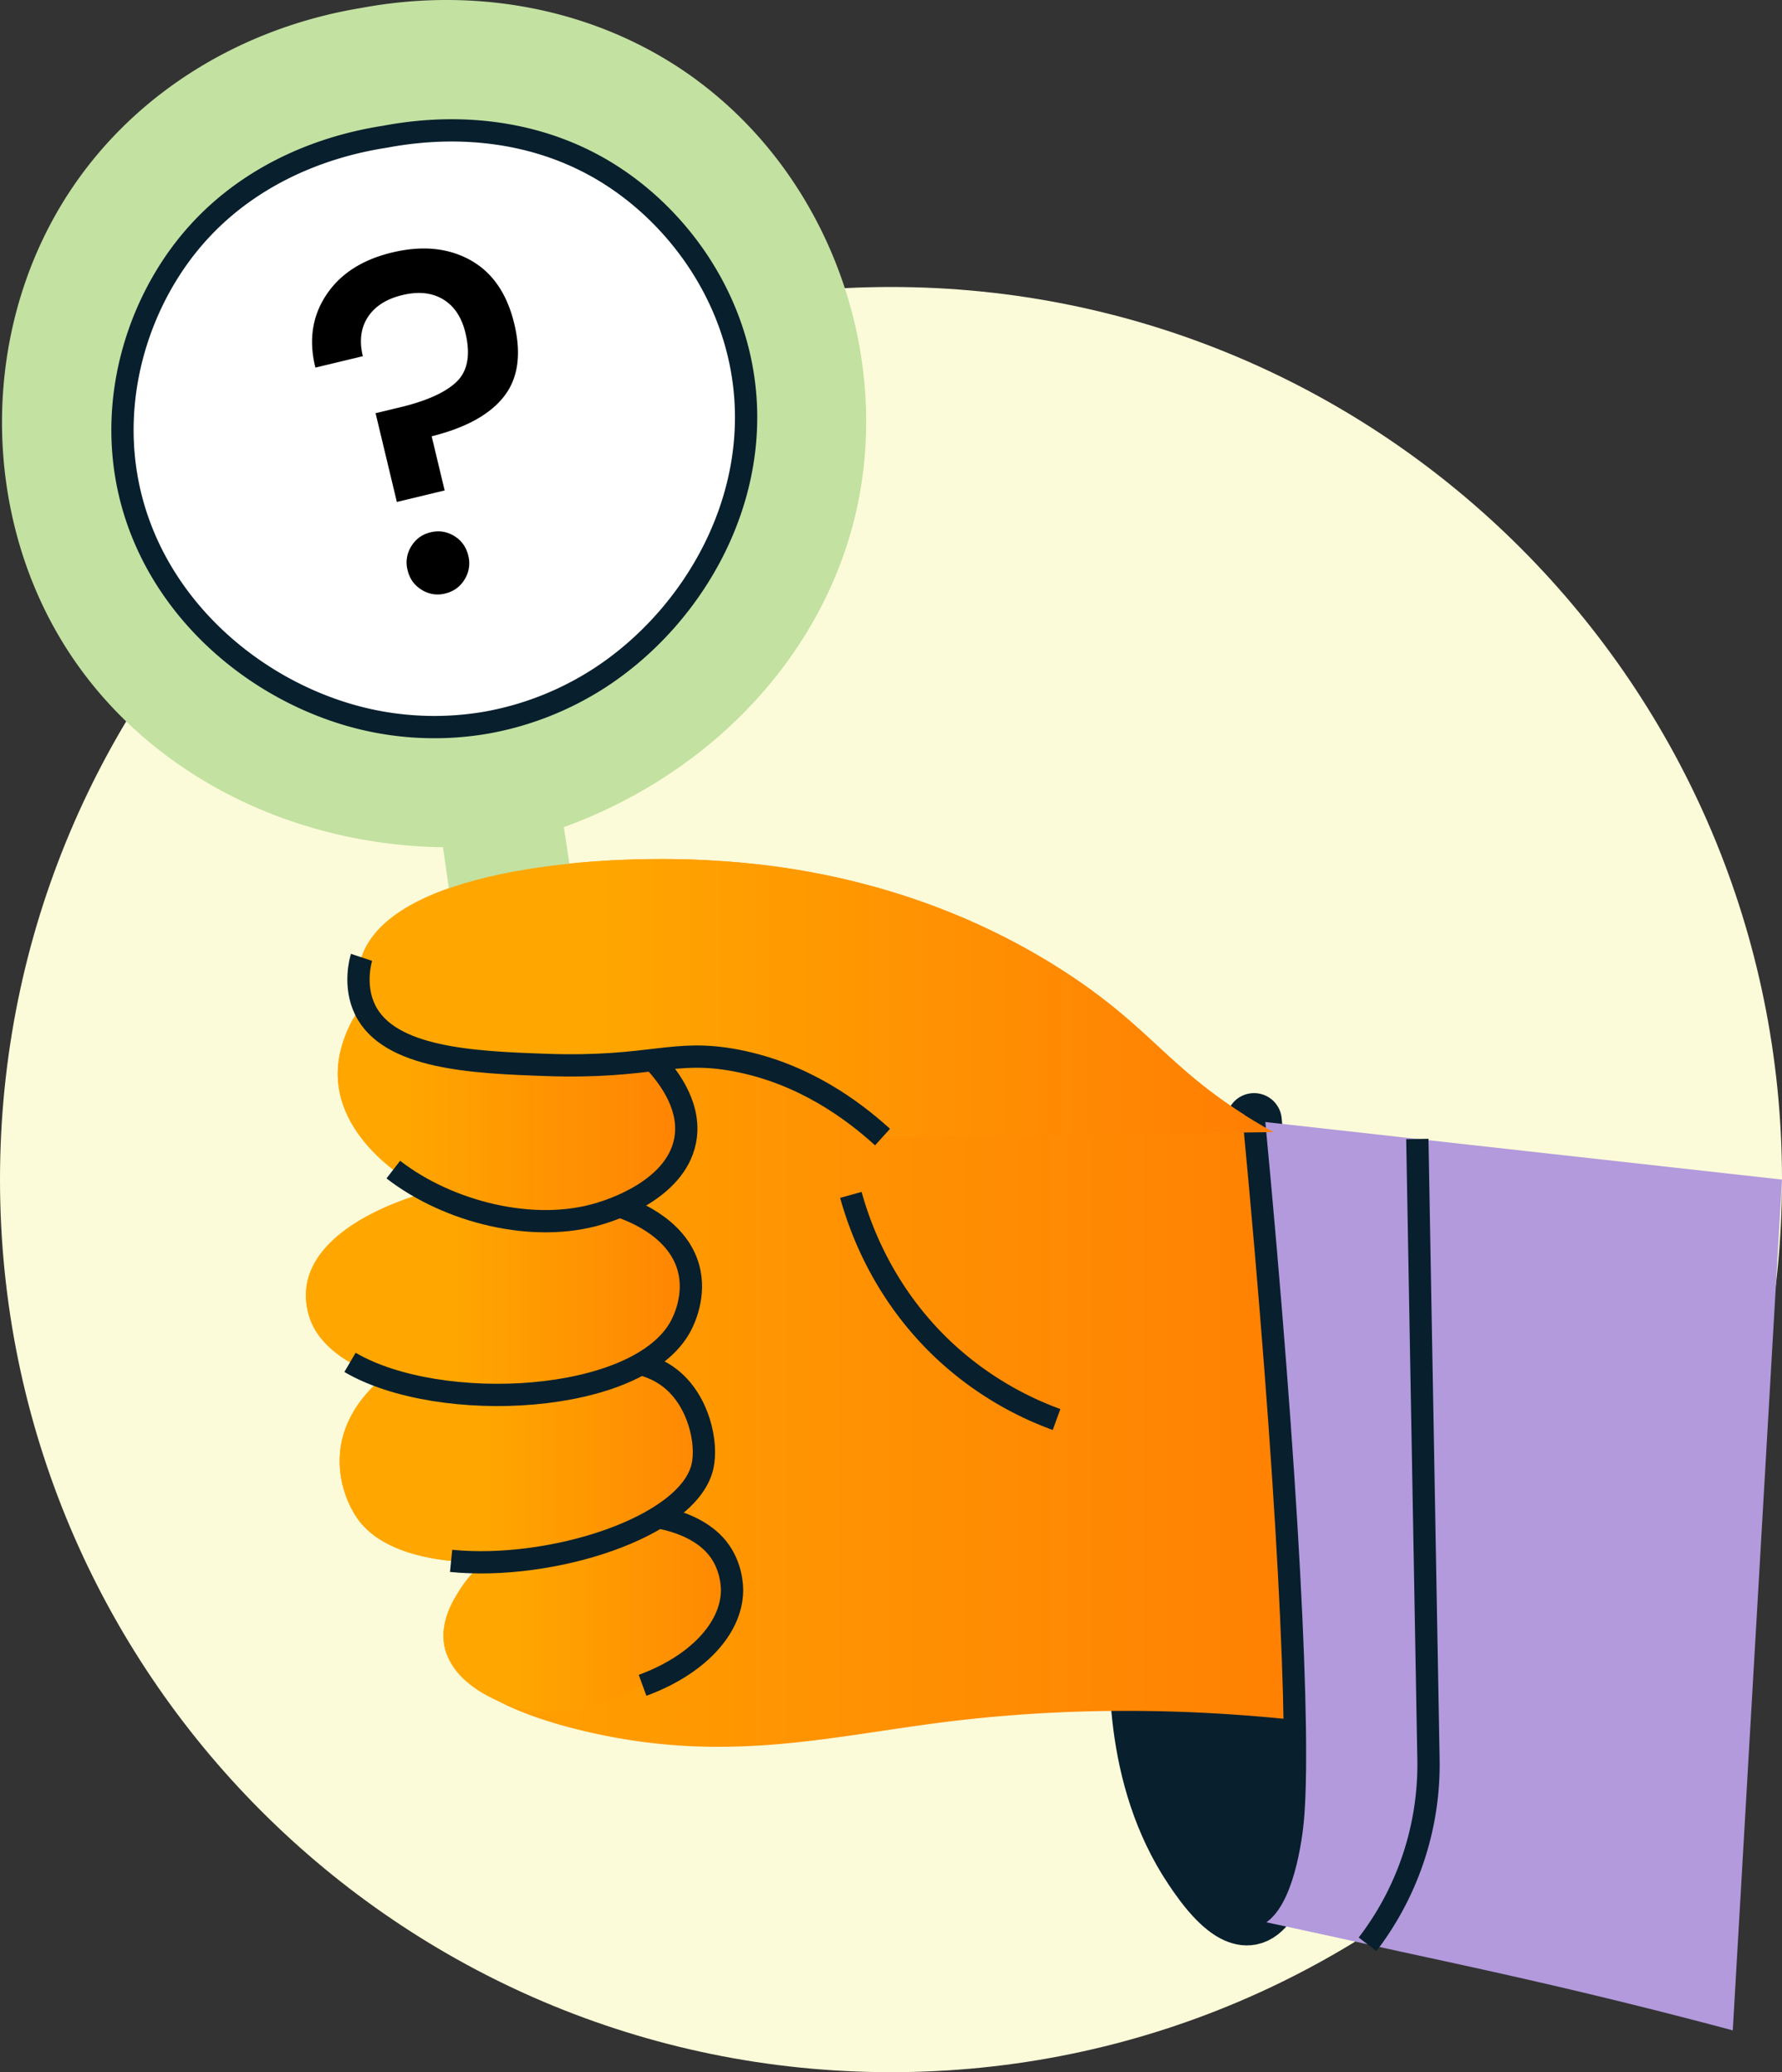 <svg width="80" height="93" fill="none" xmlns="http://www.w3.org/2000/svg"><rect width="100%" height="100%" fill="#333333" stroke="none"/><path d="M40 93c22.091 0 40-17.936 40-40.06 0-22.124-17.909-40.06-40-40.06S0 30.816 0 52.94C0 75.064 17.909 93 40 93Z" fill="#FCFBD9"/><path d="M51.127 72.917c-.121 1.653-.43 6.815 2.385 10.99.47.698 1.603 2.342 2.645 2.141 1.28-.249 1.758-3.133 1.873-4.289.368-3.72-.22-15.531-1.732-31.454-1.705 4.76-4.504 13.534-5.17 22.612Z" fill="#081F2D" stroke="#081F2D" stroke-width="2.492" stroke-miterlimit="10" stroke-linecap="round" stroke-linejoin="round"/><path d="M58.275 77.206c-6.856-.74-12.278-.372-15.928.089-5.196.654-9.808 1.879-16.062.41-5.714-1.338-6.245-3.391-6.328-3.806-.222-1.102.389-2.072.672-2.53.293-.464.66-.883 1.09-1.251-2.429.02-4.623-.54-5.627-1.901a4.582 4.582 0 0 1-.824-3.056c.179-1.876 1.564-3.039 1.94-3.342-1.509-.527-2.68-1.314-3.177-2.358a3.195 3.195 0 0 1-.272-1.72c.397-2.902 5.084-4.15 5.473-4.245-2.194-1.135-3.858-2.906-4.051-4.907-.13-1.327.41-2.55 1.1-3.534-.376-1.013-.08-2.005-.054-2.09 1.308-3.893 10.309-4.634 15.456-4.362 2.358.125 9.19.57 15.986 4.928 4.32 2.766 4.834 4.684 9.504 7.277l1.102 26.398Z" fill="url(#a)"/><path d="M47.432 63.708a14.828 14.828 0 0 1-4.912-2.971c-2.869-2.622-3.93-5.696-4.321-7.11" stroke="#081F2D" stroke-miterlimit="10"/><path d="m80 52.94-2.21 38.184c-7.292-1.95-12.441-2.984-15.828-3.737-2.052-.455-4.092-.899-6.12-1.329.015 0 .06.004.107.002.039.004.078 0 .116-.002a.461.461 0 0 0 .094-.014c1.276-.245 1.757-3.129 1.871-4.288.37-3.72-.22-15.53-1.73-31.455L80 52.94Z" fill="#B29ADC"/><path d="M61.394 87.261a13.255 13.255 0 0 0 2.735-8.305l-.5-27.838" stroke="#081F2D" stroke-miterlimit="10"/><path d="M53.513 83.907c.47.698 1.602 2.342 2.645 2.141 1.279-.249 1.756-3.133 1.872-4.289.368-3.72-.22-15.531-1.732-31.454" stroke="#081F2D" stroke-miterlimit="10" stroke-linecap="round" stroke-linejoin="round"/><path d="M31.258 3.577C27.023.463 21.593-.625 16.306.341l-.227.039c-5.213.893-9.881 3.706-12.798 7.991C-.848 14.44-.9 22.627 2.72 28.675c3.44 5.76 10.01 9.246 17.166 9.35.946 6.552 3.416 24.349 3.745 26.354a2.779 2.779 0 0 0 3.335 2.263l.056-.012a2.78 2.78 0 0 0 2.133-3.24c-.328-1.709-3.112-21.578-3.842-26.268 2.969-1.078 5.614-2.738 7.762-4.82 2.755-2.672 4.693-6.04 5.45-9.76 1.407-6.913-1.36-14.615-7.269-18.964Zm-4.391 26.884a13.795 13.795 0 0 1-5.078 1.98 13.75 13.75 0 0 1-5.447-.176c-4.978-1.18-9.732-5.256-10.676-10.926-.688-4.146.815-8.237 3.236-10.901C11 8.123 13.96 6.65 17.294 6.135c3.322-.625 6.597-.222 9.344 1.262 3.17 1.708 5.941 5.065 6.671 9.205.996 5.661-2.136 11.087-6.442 13.859Z" fill="#C3E1A1"/><path d="M26.867 30.46a13.796 13.796 0 0 1-5.078 1.98 13.75 13.75 0 0 1-5.446-.175c-4.978-1.181-9.733-5.256-10.677-10.926-.688-4.147.815-8.237 3.237-10.901C11 8.122 13.96 6.65 17.294 6.135c3.322-.625 6.597-.222 9.344 1.262 3.171 1.707 5.941 5.065 6.671 9.205.996 5.66-2.136 11.086-6.442 13.859Z" fill="#fff" stroke="#081F2D" stroke-miterlimit="10" stroke-linecap="round" stroke-linejoin="round"/><path d="M14.642 13.245c.626-.95 1.612-1.588 2.957-1.912 1.344-.324 2.514-.212 3.508.336.994.548 1.653 1.501 1.98 2.861.326 1.36.174 2.447-.458 3.259-.632.812-1.715 1.41-3.25 1.792l.583 2.43-2.146.517-.955-3.983.953-.23c1.249-.287 2.135-.67 2.657-1.155.522-.484.663-1.223.424-2.219-.17-.704-.503-1.206-1.004-1.507-.5-.3-1.107-.364-1.822-.192-.715.171-1.233.5-1.551.983-.318.485-.395 1.071-.23 1.762l-2.128.511c-.306-1.217-.146-2.302.482-3.253ZM18.93 26.47c-.33-.2-.54-.494-.632-.88a1.362 1.362 0 0 1 .164-1.07c.2-.33.491-.539.869-.631.377-.09.73-.035 1.06.166.329.202.539.496.631.88a1.36 1.36 0 0 1-.164 1.07c-.202.33-.49.539-.869.631a1.337 1.337 0 0 1-1.06-.166Z" fill="#000"/><path d="M28.844 75.637c1.04-.515 3.957-1.958 4.016-4.227.027-1.067-.587-1.85-.66-1.94-2.096-2.588-9.253-1.786-11.569 1.901-.239.38-.91 1.38-.674 2.526.31 1.512 1.974 2.253 2.417 2.45 2.65 1.18 5.44-.2 6.47-.71Z" fill="url(#b)"/><path d="M28.755 61.22c.3.08.82.23 1.339.645 1.244.997 1.68 2.888 1.44 3.947-.87 3.83-12.67 6.153-15.442 2.403-.45-.61-.953-1.772-.824-3.057.179-1.804 1.518-2.969 1.944-3.337 3.228-2.81 8.212-1.484 11.543-.6Z" fill="url(#c)"/><path d="M27.81 54.146c1.15.532 2.675 1.267 3.095 2.763.349 1.244-.239 2.402-.35 2.61-2.25 4.212-14.573 4.035-16.526-.054a3.11 3.11 0 0 1-.27-1.72c.376-2.685 4.543-3.962 5.473-4.247.334-.105 4.402-1.285 8.577.648Z" fill="url(#d)"/><path d="M21.552 45.603c.547-.159 3.826-1.042 6.561.912.305.218 3.139 2.3 2.632 4.72-.458 2.193-3.337 3.08-3.8 3.224-4.64 1.43-11.363-1.722-11.764-5.872a4.32 4.32 0 0 1 .062-1.225 5.69 5.69 0 0 1 .633-1.675" fill="url(#e)"/><path d="M28.847 75.637c2.409-.88 3.984-2.518 4.017-4.227.002-.141.008-1.114-.66-1.94-.575-.707-1.526-1.163-2.655-1.373" stroke="#081F2D" stroke-miterlimit="10"/><path d="M28.759 61.22c.372.093.867.272 1.339.645 1.29 1.022 1.674 2.919 1.439 3.947-.62 2.728-6.787 4.692-11.285 4.24" stroke="#081F2D" stroke-miterlimit="10"/><path d="M27.813 54.145c.34.109 2.574.85 3.096 2.763.335 1.227-.2 2.331-.35 2.61-1.887 3.53-10.843 3.977-14.846 1.625" stroke="#081F2D" stroke-miterlimit="10"/><path d="M29.32 47.572c.834.88 1.733 2.211 1.429 3.662-.458 2.194-3.337 3.081-3.801 3.224-2.978.918-6.82-.054-9.291-1.966" stroke="#081F2D" stroke-miterlimit="10"/><path d="M39.619 51.032c-1.362-1.235-3.562-2.856-6.552-3.433-2.854-.55-3.797.36-8.544.195-3.308-.114-7.053-.287-8.13-2.467-.542-1.098-.195-2.267-.164-2.36 1.306-3.894 10.307-4.634 15.453-4.36 2.36.125 9.189.57 15.986 4.925 4.32 2.769 4.833 4.687 9.501 7.278" fill="url(#f)"/><path d="M39.62 51.032c-1.361-1.235-3.561-2.856-6.551-3.432-2.854-.55-3.798.358-8.545.194-3.307-.113-7.052-.287-8.13-2.467-.54-1.098-.194-2.267-.163-2.36" stroke="#081F2D" stroke-miterlimit="10"/><defs><linearGradient id="a" x1="106.996" y1="58.474" x2="14.031" y2="58.474" gradientUnits="userSpaceOnUse"><stop stop-color="#FF5607"/><stop offset="1" stop-color="#FFA700"/></linearGradient><linearGradient id="b" x1="49.023" y1="72.386" x2="22.885" y2="72.386" gradientUnits="userSpaceOnUse"><stop stop-color="#FF5607"/><stop offset="1" stop-color="#FFA700"/></linearGradient><linearGradient id="c" x1="47.037" y1="65.121" x2="21.534" y2="65.121" gradientUnits="userSpaceOnUse"><stop stop-color="#FF5607"/><stop offset="1" stop-color="#FFA700"/></linearGradient><linearGradient id="d" x1="45.684" y1="57.825" x2="20.073" y2="57.825" gradientUnits="userSpaceOnUse"><stop stop-color="#FF5607"/><stop offset="1" stop-color="#FFA700"/></linearGradient><linearGradient id="e" x1="46.727" y1="50.038" x2="17.859" y2="50.038" gradientUnits="userSpaceOnUse"><stop stop-color="#FF5607"/><stop offset="1" stop-color="#FFA700"/></linearGradient><linearGradient id="f" x1="86.465" y1="44.793" x2="26.052" y2="44.793" gradientUnits="userSpaceOnUse"><stop stop-color="#FF5607"/><stop offset="1" stop-color="#FFA700"/></linearGradient></defs></svg>